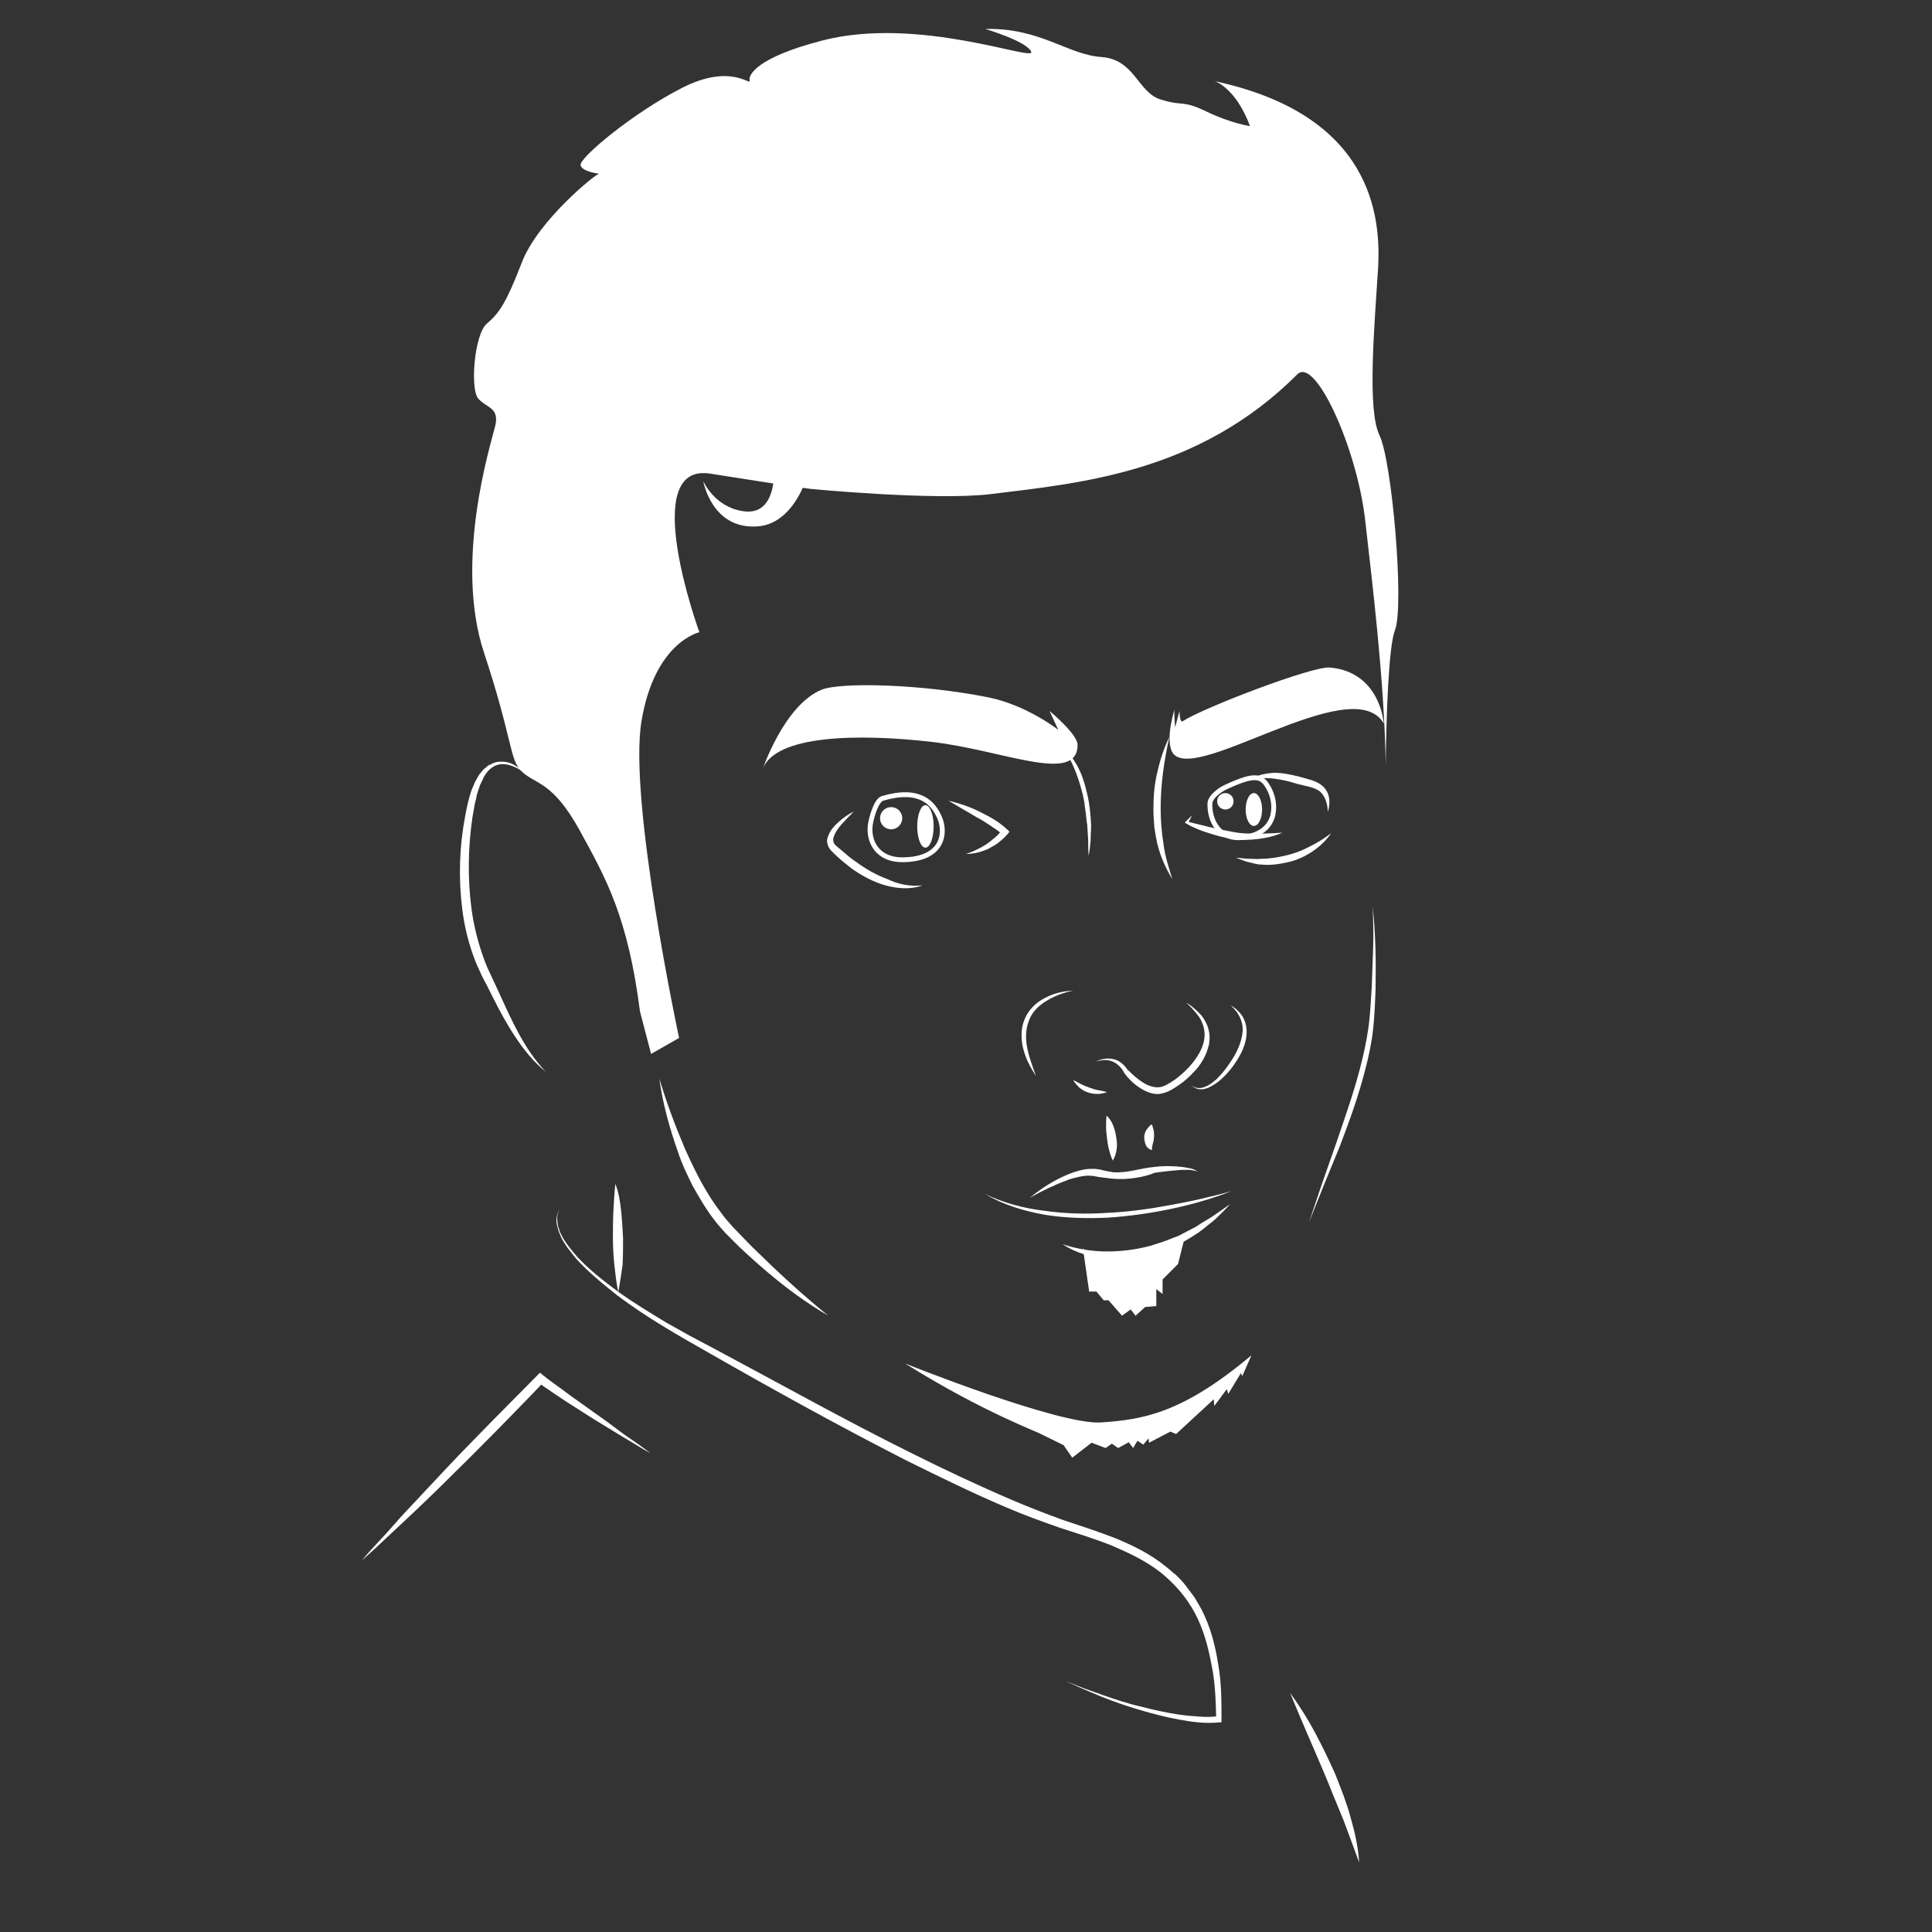 <?xml version="1.0" encoding="utf-8"?>
<!-- Generator: Adobe Illustrator 22.1.0, SVG Export Plug-In . SVG Version: 6.00 Build 0)  -->
<svg version="1.1" id="Layer_1" xmlns="http://www.w3.org/2000/svg" xmlns:xlink="http://www.w3.org/1999/xlink" x="0px" y="0px"
	 viewBox="0 0 400 400" style="enable-background:new 0 0 400 400;" xml:space="preserve">
<rect x="0" y="0" width="400" height="400" fill="#333333" stroke="none"/>
<style type="text/css">
	.st0{fill:#FFFFFF;}
	.st1{display:none;}
	.st2{display:inline;fill:#FFFFFF;}
	.st3{fill:none;stroke:#FFFFFF;stroke-miterlimit:10;}
</style>
<path class="st0" d="M288.8,130.5c-1.3,3.3-1.8,17.9-1.9,27.8c-0.3-17.9-2.9-38.5-4.3-51c-1.8-14.8-10.3-33.5-14-29.8
	c-20.4,20.4-44.8,22.5-63.5,24.8c-11.7,1.4-37.5-1.1-37.5-1.1s-0.5-0.1-1.4-0.2c-1.7,3.8-4.8,7.8-9.6,8c-9.3,0.5-11-9.4-11-9.4
	s2.2,5.2,8,6.2c4.4,0.8,6-2.4,6.5-5.7c-4.4-0.7-9.8-1.5-12.8-2c-15.5-2.8-2.5,32.8-2.5,32.8s-9.3,2-12,18.5s7.8,65.5,7.8,65.5
	l-5.8,3.3l-2.3-8.8c-2.5-19.5-7-27.5-12.5-37.5s-9-9.5-11.8-12s-1.8-6-8-24.8s1.3-42.8,2.3-46.8s-1.8-3.8-3.5-5.8
	s-0.8-13.3,1.8-15.5s4-4.3,7.3-12.8S123.3,36,124,36s-3.5-0.3-3.8-1.8s10.8-10.8,21-16s14.3-0.3,14-1.5s1.5-4.8,15-8.3
	c20-5.2,44.3,4.5,43.3,2.3S204,6,204,6c11.3-0.3,17,5.3,24,5.8s7.5,7.3,12.3,8.8s4.3,0,9.5,2.5s9,3,9,3c-3-8-7.3-9.3-7.3-9.3
	c32.5,7,34.5,27.8,33.8,39s-2.3,29,0.3,34.3S290.8,125.5,288.8,130.5z"/>
<path class="st0" d="M187.4,282.3c0,0,31.9,12.8,40.6,12.2s16.8-1.9,31.1-13.9l-1.9,4.3l-0.3-0.6l-2.6,4.3l-0.3-1l-2.6,3.5l-0.1-1.4
	l-7.8,7.2l-1.2-0.5l-4.4,2.3l-0.1-0.9l-1.1,1.3l-1.2-0.8l-0.9,1.5l-0.9-1.2l-2.2,1.2l-1.3-0.9l-1.3,0.9l-2.9-1.1l-4,3.1l-1.8-2.6
	l-4.7-2.3C215.7,296.8,203.5,292.4,187.4,282.3z"/>
<path class="st0" d="M224.2,258.4l1.3,9h1.5l1.5,1.8h1l2.8,3.2l1.8-1.3l1,1.3l2-1.8l2.3-0.2v-3.5l1.3,1v-3l3.2-3.2l1.2-4.8
	c0,0-3.6,2-8.4,2.7C231.3,260.3,224.6,259.6,224.2,258.4z"/>
<path class="st0" d="M157.8,159.5c0,0,4.5-13.5,12.3-16.7c3.9-1.6,20.8-1.2,34.6,1.6c7.9,1.6,14.4,6.7,14.4,6.7l-1.8-3.9
	c0,0,5.8,4.8,5.8,7c0,8.3-15.4,1.1-30.2-0.6S160.2,152,157.8,159.5z"/>
<path class="st0" d="M286.5,149.8c0,0-0.7-10.7-11.2-11.6c-3.6-0.3-26.1,8.3-30.4,11.1c-0.7,0.5-0.7-2.1-0.7-2.1l-0.9,3.4
	c0,0-0.3-3.3-0.1-3.8c0,0-1.8,5.5-0.7,8.5C245.6,163.8,279.9,138.4,286.5,149.8z"/>
<g id="Strokes">
	<g class="st1">
		<path class="st2" d="M204.6,250.2c1,0.5,2,0.9,3.1,1.1c1.1,0.2,2.1,0.3,3.2,0.1c2.1-0.2,4.2-1,6.3-1.5c2.2-0.5,4.4-0.9,6.7-0.9
			c2.2,0,4.4,0,6.5-0.1c2.2-0.1,4.3-0.2,6.5-0.5c2.1-0.3,4.3-0.7,6.3-1.4c0.5-0.2,0.9-0.4,1.5-0.6c0.6-0.2,1.1-0.3,1.7-0.4
			c1.1-0.1,2.3-0.1,3.4,0c2.2,0.2,4.4,0.6,6.5,1.1c-2.2-0.2-4.4-0.4-6.5-0.4c-1.1,0-2.2,0.1-3.2,0.3c-0.5,0.1-1,0.2-1.5,0.4
			c-0.4,0.2-1,0.5-1.5,0.7c-2.1,0.9-4.3,1.3-6.5,1.7c-2.2,0.3-4.4,0.5-6.6,0.6c-2.2,0.1-4.4,0.1-6.6,0c-2.1-0.1-4.3,0.2-6.4,0.6
			c-2.1,0.4-4.3,1-6.5,1.1C208.6,252.1,206.4,251.4,204.6,250.2z"/>
	</g>
	<g>
		<path class="st0" d="M213.2,248c2.3-1.9,4.9-3.6,7.8-4.8c1.4-0.6,3-1.1,4.6-1.2c0.4,0,0.8,0,1.2,0c0.4,0.1,0.9,0.1,1.2,0.2
			c0.7,0.2,1.8,0.4,2.5,0.5c2.9,0.2,5.4-0.8,8.5-1.1c1.5-0.2,3.1-0.2,4.6-0.1c0.8,0.1,1.5,0.1,2.3,0.3c0.7,0.1,1.5,0.3,2.1,0.8
			c-0.3-0.2-0.7-0.2-1.1-0.3c-0.4-0.1-0.7-0.1-1.1-0.1c-0.7,0-1.5,0-2.2,0.1c-1.5,0.1-3,0.3-4.5,0.5c-1.9,0.8-5.4,1.6-9.1,1.2
			c-0.8-0.1-1.6-0.2-2.4-0.3c-0.4-0.1-0.7-0.1-1.1-0.2c-0.3-0.1-0.7,0-1-0.1c-1.4,0-2.8,0.4-4.2,0.8
			C218.6,245.2,215.8,246.5,213.2,248z"/>
	</g>
	<g>
		<path class="st0" d="M220,257.6c3,1,6.1,1.5,9.2,1.5c3.1,0,6.1-0.4,9.1-1.2c1.5-0.5,2.9-0.9,4.3-1.5c0.7-0.3,1.5-0.5,2.1-0.9
			c0.7-0.4,1.4-0.7,2.1-1.1c0.7-0.3,1.4-0.8,2-1.2l2-1.2c1.3-0.9,2.6-1.8,3.9-2.7c-1.1,1.2-2.2,2.3-3.4,3.4c-1.3,1-2.5,2.1-3.8,2.9
			c-2.7,1.8-5.7,3.2-8.8,4.1c-3.2,0.8-6.5,1.2-9.7,0.8C225.9,260.3,222.7,259.4,220,257.6z"/>
	</g>
	<g>
		<path class="st0" d="M222.2,205.1c-2,0.4-3.9,1.1-5.5,2.1c-1.7,1-3.1,2.4-3.7,4.2c-0.7,1.8-0.7,3.7-0.3,5.7
			c0.4,1.9,1.1,3.8,1.8,5.7c-1.1-1.7-2.1-3.5-2.6-5.5c-0.3-1-0.4-2-0.4-3.1s0.2-2.1,0.6-3.1c0.8-2,2.4-3.6,4.3-4.5
			C218.2,205.6,220.2,205.2,222.2,205.1z"/>
	</g>
	<g>
		<path class="st0" d="M222.2,223.6c0.6,0.3,1.1,0.6,1.7,0.9c0.6,0.3,1.1,0.5,1.7,0.7c0.6,0.2,1.1,0.4,1.7,0.5
			c0.6,0.1,1.2,0.2,1.9,0.4c-1.2,0.5-2.6,0.5-3.9,0.1c-0.6-0.2-1.2-0.5-1.8-1C223,224.7,222.5,224.2,222.2,223.6z"/>
	</g>
	<g>
		<path class="st0" d="M254.8,208.2c0.9,0.4,1.7,1.2,2.3,2c0.6,0.9,0.9,1.9,1,3c0.1,2.2-0.7,4.2-1.8,6c-1.1,1.8-2.4,3.4-4,4.7
			c-0.8,0.6-1.7,1.2-2.7,1.5s-2.2,0.1-2.9-0.7c0.8,0.7,1.9,0.7,2.8,0.3c0.9-0.3,1.7-1,2.4-1.6c1.4-1.4,2.6-3,3.6-4.7
			s1.7-3.6,1.8-5.5C257.3,211.4,256.4,209.5,254.8,208.2z"/>
	</g>
	<g>
		<path class="st0" d="M136.5,223.3c1.5,5,3.3,9.8,5.3,14.5c2.1,4.7,4.4,9.3,7.5,13.3c0.7,1,1.6,2,2.4,2.9c0.9,0.9,1.8,1.9,2.7,2.8
			c1.8,1.9,3.7,3.6,5.5,5.4c3.7,3.5,7.6,7,11.6,10.2c-4.5-2.6-8.7-5.7-12.7-9.1c-2-1.7-3.9-3.4-5.8-5.2c-0.9-0.9-1.8-1.8-2.8-2.8
			c-0.9-1-1.8-2-2.6-3.1c-1.6-2.1-2.9-4.4-4.2-6.7c-1.2-2.4-2.3-4.7-3.1-7.2C138.6,233.5,137.2,228.4,136.5,223.3z"/>
	</g>
	<g>
		<path class="st0" d="M108.3,159.8c-1.3-0.9-2.8-1.6-4.3-1.6s-2.8,1-3.6,2.3l-0.3,0.5l-0.2,0.5c-0.2,0.3-0.3,0.7-0.5,1
			c-0.2,0.7-0.5,1.4-0.7,2.2c-0.1,0.8-0.4,1.5-0.5,2.3l-0.4,2.3c-0.9,6.2-1,12.5-0.2,18.7c0.4,3.1,1.1,6.1,2.1,9.1
			c0.5,1.5,1,2.9,1.7,4.3l2,4.3c2.6,5.7,5.2,11.6,9.6,16.2c-2.5-2-4.5-4.5-6.3-7.2s-3.3-5.5-4.7-8.3c-0.7-1.4-1.4-2.8-2.2-4.3
			c-0.7-1.5-1.4-3-1.9-4.5c-1.1-3.1-1.8-6.2-2.2-9.4c-0.8-6.4-0.6-12.9,0.6-19.2c0.3-1.6,0.6-3.1,1.1-4.7c0.2-0.8,0.6-1.5,0.9-2.3
			c0.2-0.4,0.4-0.7,0.6-1.1l0.3-0.5l0.4-0.5c0.3-0.3,0.5-0.7,0.9-0.9c0.3-0.3,0.6-0.6,1-0.7l0.6-0.3c0.2-0.1,0.4-0.1,0.6-0.2
			c0.4-0.1,0.8-0.1,1.3-0.1C105.7,157.7,107.1,158.6,108.3,159.8z"/>
	</g>
	<g>
		<path class="st0" d="M128,267.5c-0.4-1.9-0.6-3.8-0.8-5.6c-0.2-1.9-0.3-3.7-0.3-5.6s0-3.7,0.1-5.6c0.1-1.9,0.2-3.7,0.4-5.6
			c0.7,1.8,1,3.7,1.2,5.6c0.2,1.9,0.3,3.8,0.4,5.6c0,1.9,0,3.8-0.1,5.6C128.6,263.7,128.4,265.6,128,267.5z"/>
	</g>
	<g>
		<path class="st0" d="M116,250.2c-0.6,0.8-0.7,1.8-0.6,2.7l0.1,0.7c0,0.2,0.1,0.5,0.2,0.7l0.2,0.7c0.1,0.2,0.2,0.4,0.3,0.6
			c0.4,0.9,0.9,1.6,1.5,2.4c0.6,0.8,1.2,1.5,1.8,2.2c2.6,2.8,5.6,5.1,8.7,7.4c3.1,2.2,6.4,4.2,9.7,6.2l5,2.8l5.1,2.7
			c13.5,7.2,26.9,14.7,40.6,21.5c6.8,3.4,13.8,6.7,20.8,9.7c3.5,1.5,7.1,2.9,10.7,4.2c3.6,1.2,7.3,2.4,10.9,3.8
			c3.6,1.5,7.1,3.2,10.2,5.7c0.8,0.6,1.5,1.3,2.3,1.9c0.7,0.7,1.4,1.4,2,2.2c0.6,0.8,1.2,1.6,1.8,2.4c0.5,0.8,1,1.7,1.5,2.6
			c1.8,3.5,2.8,7.3,3.4,11.2c0.7,3.8,0.7,7.7,0.7,11.6v0.5h-0.5c-2.9,0.3-5.7-0.1-8.4-0.6s-5.4-1.2-8.1-2c-2.7-0.8-5.3-1.7-7.8-2.7
			l-3.8-1.6l-3.8-1.7l3.8,1.5l3.9,1.4c2.6,0.9,5.2,1.8,7.9,2.4c2.7,0.7,5.3,1.3,8.1,1.7c1.4,0.2,2.7,0.3,4.1,0.4
			c1.3,0.1,2.8,0.1,4-0.1l-0.5,0.5c-0.1-3.8-0.2-7.6-1-11.3c-0.7-3.7-1.7-7.4-3.5-10.7c-1.8-3.3-4.3-6.1-7.2-8.4
			c-3-2.3-6.4-3.9-9.9-5.4c-3.5-1.4-7.1-2.5-10.8-3.7c-3.7-1.3-7.3-2.6-10.8-4.1c-7.1-3-14-6.4-20.9-9.8c-13.7-7-27.1-14.4-40.4-22
			c-6.7-3.8-13.4-7.6-19.5-12.2c-3-2.4-6-4.8-8.6-7.7c-0.6-0.8-1.2-1.5-1.8-2.3c-0.5-0.8-1.1-1.6-1.4-2.5c-0.1-0.2-0.2-0.4-0.3-0.7
			l-0.2-0.7c-0.1-0.2-0.1-0.5-0.2-0.7l-0.1-0.7C115.2,252,115.4,250.9,116,250.2z"/>
	</g>
	<g>
		<path class="st0" d="M267.1,350.5c1.9,2.6,3.6,5.3,5.1,8.1c1.5,2.8,2.9,5.7,4.2,8.6c1.2,3,2.4,6,3.2,9c0.9,3.1,1.6,6.2,1.8,9.4
			c-1.1-3-2.2-6-3.3-8.9c-1.2-2.9-2.4-5.8-3.6-8.8C272.1,362.2,269.5,356.4,267.1,350.5z"/>
	</g>
	<g>
		<path class="st0" d="M134.7,300.9c-2-1.1-4-2.4-5.9-3.5c-2-1.2-3.9-2.4-5.9-3.6c-1.9-1.2-3.9-2.5-5.8-3.7
			c-1.9-1.3-3.8-2.5-5.7-3.9l1.2-0.1c-3,3.2-6.1,6.3-9.2,9.5c-3.1,3.1-6.2,6.3-9.3,9.3c-3.1,3.1-6.3,6.2-9.5,9.2
			c-1.6,1.5-3.2,3-4.8,4.5c-1.6,1.5-3.2,3-4.9,4.5c1.4-1.7,2.9-3.3,4.4-4.9s2.9-3.3,4.4-4.9c3-3.2,6-6.4,9-9.6s6.1-6.3,9.2-9.5
			c3.1-3.1,6.2-6.3,9.3-9.4l0.6-0.6l0.6,0.5c1.7,1.4,3.7,2.7,5.5,4.1l5.6,4c1.9,1.3,3.7,2.7,5.6,4.1
			C131,298.2,132.9,299.5,134.7,300.9z"/>
	</g>
	<g>
		<path class="st0" d="M230.4,240.3c-0.4-0.8-0.6-1.6-0.8-2.3c-0.2-0.8-0.3-1.5-0.4-2.3c-0.1-0.8-0.2-1.5-0.2-2.3s0-1.6,0.1-2.4
			c0.7,0.6,1.1,1.3,1.4,2.1c0.3,0.8,0.5,1.6,0.6,2.4C231.4,237,231.3,238.7,230.4,240.3z"/>
	</g>
	<g>
		<path class="st0" d="M238.5,232.8c0.2,0.6,0.3,1,0.4,1.5c0,0.4,0.1,0.9,0,1.3c0,0.4-0.1,0.8-0.2,1.1c-0.1,0.4-0.2,0.7-0.2,1.4
			c-0.6-0.1-1.1-0.6-1.3-1.1s-0.3-1.1-0.3-1.6s0.2-1,0.4-1.4C237.7,233.5,238,233,238.5,232.8z"/>
	</g>
	<g>
		<path class="st0" d="M245.6,207.6c1.2,0.7,2.2,1.6,3.1,2.6c0.9,1.1,1.5,2.4,1.7,3.9c0.1,0.7,0,1.5-0.1,2.2
			c-0.2,0.7-0.4,1.4-0.7,2.1c-0.6,1.3-1.4,2.5-2.4,3.5c-0.9,1-2,2-3.2,2.8c-0.6,0.4-1.2,0.8-1.8,1.1s-1.4,0.6-2.2,0.7
			c-1.6,0.1-3-0.6-4.2-1.4c-1.2-0.8-2.2-1.8-3-2.9l0,0l0,0c-0.5-1-1.3-1.9-2.4-2.4c-1.1-0.5-2.3-0.4-3.5,0c1.1-0.6,2.4-0.8,3.7-0.5
			s2.3,1.3,3,2.4v-0.1c0.9,0.9,1.9,1.8,3,2.5s2.3,1.1,3.4,1c1.1-0.1,2.2-0.9,3.3-1.6c1-0.8,2-1.6,2.9-2.6c1.7-1.9,3.2-4.2,3.2-6.7
			c0-1.2-0.4-2.5-1.1-3.6C247.5,209.5,246.6,208.5,245.6,207.6z"/>
	</g>
	<g>
		<path class="st0" d="M243.1,156.3"/>
	</g>
	<g>
		<path class="st0" d="M242.1,152.6c-1.1,4.9-1.8,9.8-1.8,14.8c0,2.5,0.2,4.9,0.6,7.4c0.3,2.5,1.1,4.8,1.8,7.2c-1.3-2.2-2.4-4.5-3-7
			c-0.1-0.3-0.2-0.6-0.2-0.9l-0.2-0.9c-0.1-0.6-0.2-1.3-0.3-1.9c-0.1-1.3-0.2-2.5-0.2-3.8c0-2.6,0.2-5.1,0.8-7.6
			C240.2,157.3,241,154.8,242.1,152.6z"/>
	</g>
	<g>
		<path class="st0" d="M271,253.1c0.9-2.7,1.8-5.3,2.7-8l2.8-8c1.8-5.3,3.7-10.6,5.1-16c0.7-2.7,1.3-5.4,1.7-8.2
			c0.4-2.8,0.5-5.6,0.7-8.4c0.1-2.8,0.2-5.6,0.3-8.4c0.1-2.8,0-5.6-0.1-8.4c0.6,5.6,0.7,11.2,0.6,16.9c-0.1,2.8-0.2,5.6-0.5,8.4
			c-0.3,2.8-0.9,5.6-1.6,8.3c-1.4,5.5-3.3,10.8-5.3,16C275.2,242.6,273.1,247.8,271,253.1z"/>
	</g>
	<g>
		<path class="st0" d="M218.8,153.4c1.8,1.3,3,3.1,4.1,4.9c1.1,1.9,1.7,4,2.2,6.1s0.7,4.3,0.8,6.4c0,1.1-0.1,2.1-0.1,3.2
			c-0.1,1.1-0.2,2.1-0.4,3.2c-0.1-1.1-0.1-2.1-0.1-3.2c-0.1-1.1-0.1-2.1-0.2-3.2c-0.2-1-0.2-2.1-0.4-3.1l-0.2-1.6l-0.3-1.5
			c-0.5-2-1.1-4-2-6c-0.4-0.9-0.9-1.9-1.5-2.8C220.2,155,219.5,154.1,218.8,153.4z"/>
	</g>
	<g>
		<path class="st0" d="M191,183.3c-2.4,0.9-5.2,0.7-7.7,0s-4.9-2-7-3.5c-0.5-0.4-1-0.8-1.5-1.2s-1-0.8-1.5-1.3s-0.9-0.8-1.4-1.4
			c-0.5-0.6-0.8-1.6-0.6-2.3c0.4-1.5,1.3-2.5,2.3-3.4s2-1.6,3.2-2.2c-0.9,0.9-1.8,1.8-2.6,2.7s-1.5,2-1.7,3c0,0.5,0.1,0.9,0.4,1.2
			c0.4,0.4,0.9,0.8,1.4,1.2l0.7,0.6l0.7,0.6c0.5,0.4,1,0.8,1.5,1.1c2,1.5,4.1,2.7,6.5,3.6C186,183.1,188.5,183.6,191,183.3z"/>
	</g>
	<g>
		<path class="st0" d="M196.4,165.8c1.1,0.2,2.2,0.6,3.2,0.9c1.1,0.4,2.1,0.8,3.1,1.3s2,1,3,1.6s1.9,1.3,2.8,2.1l0.5,0.5l-0.4,0.5
			c-0.6,0.7-1.2,1.2-1.8,1.7s-1.4,0.9-2.1,1.3c-1.5,0.7-3.1,1.1-4.7,1.1c0.8-0.3,1.5-0.5,2.2-0.9c0.7-0.3,1.4-0.7,2-1.1
			c0.6-0.4,1.2-0.9,1.8-1.4s1.1-1.1,1.5-1.6l0.1,1c-0.8-0.7-1.7-1.3-2.6-1.9c-0.9-0.6-1.8-1.2-2.8-1.7L196.4,165.8z"/>
	</g>
	<g>
		<path class="st0" d="M274.9,168.1c0-1.7-0.6-3.4-1.7-4.3c-0.6-0.4-1.3-0.7-2.1-0.9c-0.9-0.2-1.7-0.4-2.5-0.6
			c-1.6-0.5-3.2-0.9-4.9-1.1c-1.6-0.2-3.3-0.1-5,0.2c1.5-0.9,3.3-1.3,5.1-1.4c1.8,0,3.6,0.4,5.2,0.8l2.5,0.7
			c0.9,0.3,1.8,0.7,2.5,1.4s1.1,1.6,1.2,2.5C275.3,166.3,275.2,167.2,274.9,168.1z"/>
	</g>
	<g>
		<path class="st0" d="M246.8,168.8c-0.3,0.6-0.6,1.2-0.9,1.7l-0.1-0.4c1.6,0.4,3.3,0.8,4.9,1.2c1.6,0.4,3.3,0.7,4.9,1
			s3.2,0.3,4.9,0.3s3.3-0.1,5-0.2c-1.6,0.7-3.3,1.1-5,1.3s-3.5,0.3-5.2,0c-1.7-0.2-3.4-0.7-5-1.2s-3.2-1.1-4.7-2l-0.3-0.2l0.2-0.2
			C245.8,169.8,246.3,169.3,246.8,168.8z"/>
	</g>
	<g>
		<path class="st0" d="M275.6,172.5c-1,1.5-2.4,2.8-3.9,3.8s-3.2,1.8-5,2.2s-3.7,0.7-5.5,0.5c-0.9,0-1.8-0.3-2.7-0.5
			c-0.9-0.2-1.7-0.6-2.6-0.9c0.9,0,1.8,0.2,2.7,0.2c0.9,0,1.7,0.1,2.6,0c1.7,0,3.4-0.3,5.1-0.7s3.3-1,4.8-1.8
			C272.7,174.5,274.2,173.6,275.6,172.5z"/>
	</g>
</g>
<path class="st3" d="M182.7,165.3c-1.3,0.4-2.3,4-2.5,5.4c-0.5,3.3,1.3,7.4,6.8,7.3c8.4-0.1,8.9-5.7,7.5-8.8
	C193.2,166.3,190.5,163,182.7,165.3z"/>
<path class="st3" d="M253.7,163c-1.1,0.5-3.2,2-3.2,3.4c-0.1,3.5,1.9,7.5,6.7,7c7.3-0.8,7.2-6.7,5.7-9.8
	C261.4,160.7,260.3,159.9,253.7,163z"/>
<ellipse class="st0" cx="191.6" cy="171.1" rx="1.7" ry="4.4"/>
<circle class="st0" cx="184.5" cy="169.4" r="2.3"/>
<circle class="st0" cx="253.7" cy="165.9" r="1.7"/>
<ellipse class="st0" cx="259.6" cy="167.6" rx="1.7" ry="3.4"/>
<path class="st0" d="M255,246.6c-4.1,1.6-8.3,2.8-12.6,3.7s-8.6,1.5-13,1.8c-4.4,0.2-8.8,0.1-13.1-0.6c-2.2-0.4-4.3-0.9-6.4-1.6
	c-2.1-0.7-4.1-1.6-6-2.7c4,1.9,8.2,3,12.5,3.5c4.3,0.6,8.6,0.7,13,0.4c4.3-0.2,8.6-0.8,12.9-1.6c2.1-0.4,4.3-0.8,6.4-1.3
	C250.8,247.7,252.9,247.2,255,246.6z"/>
</svg>
